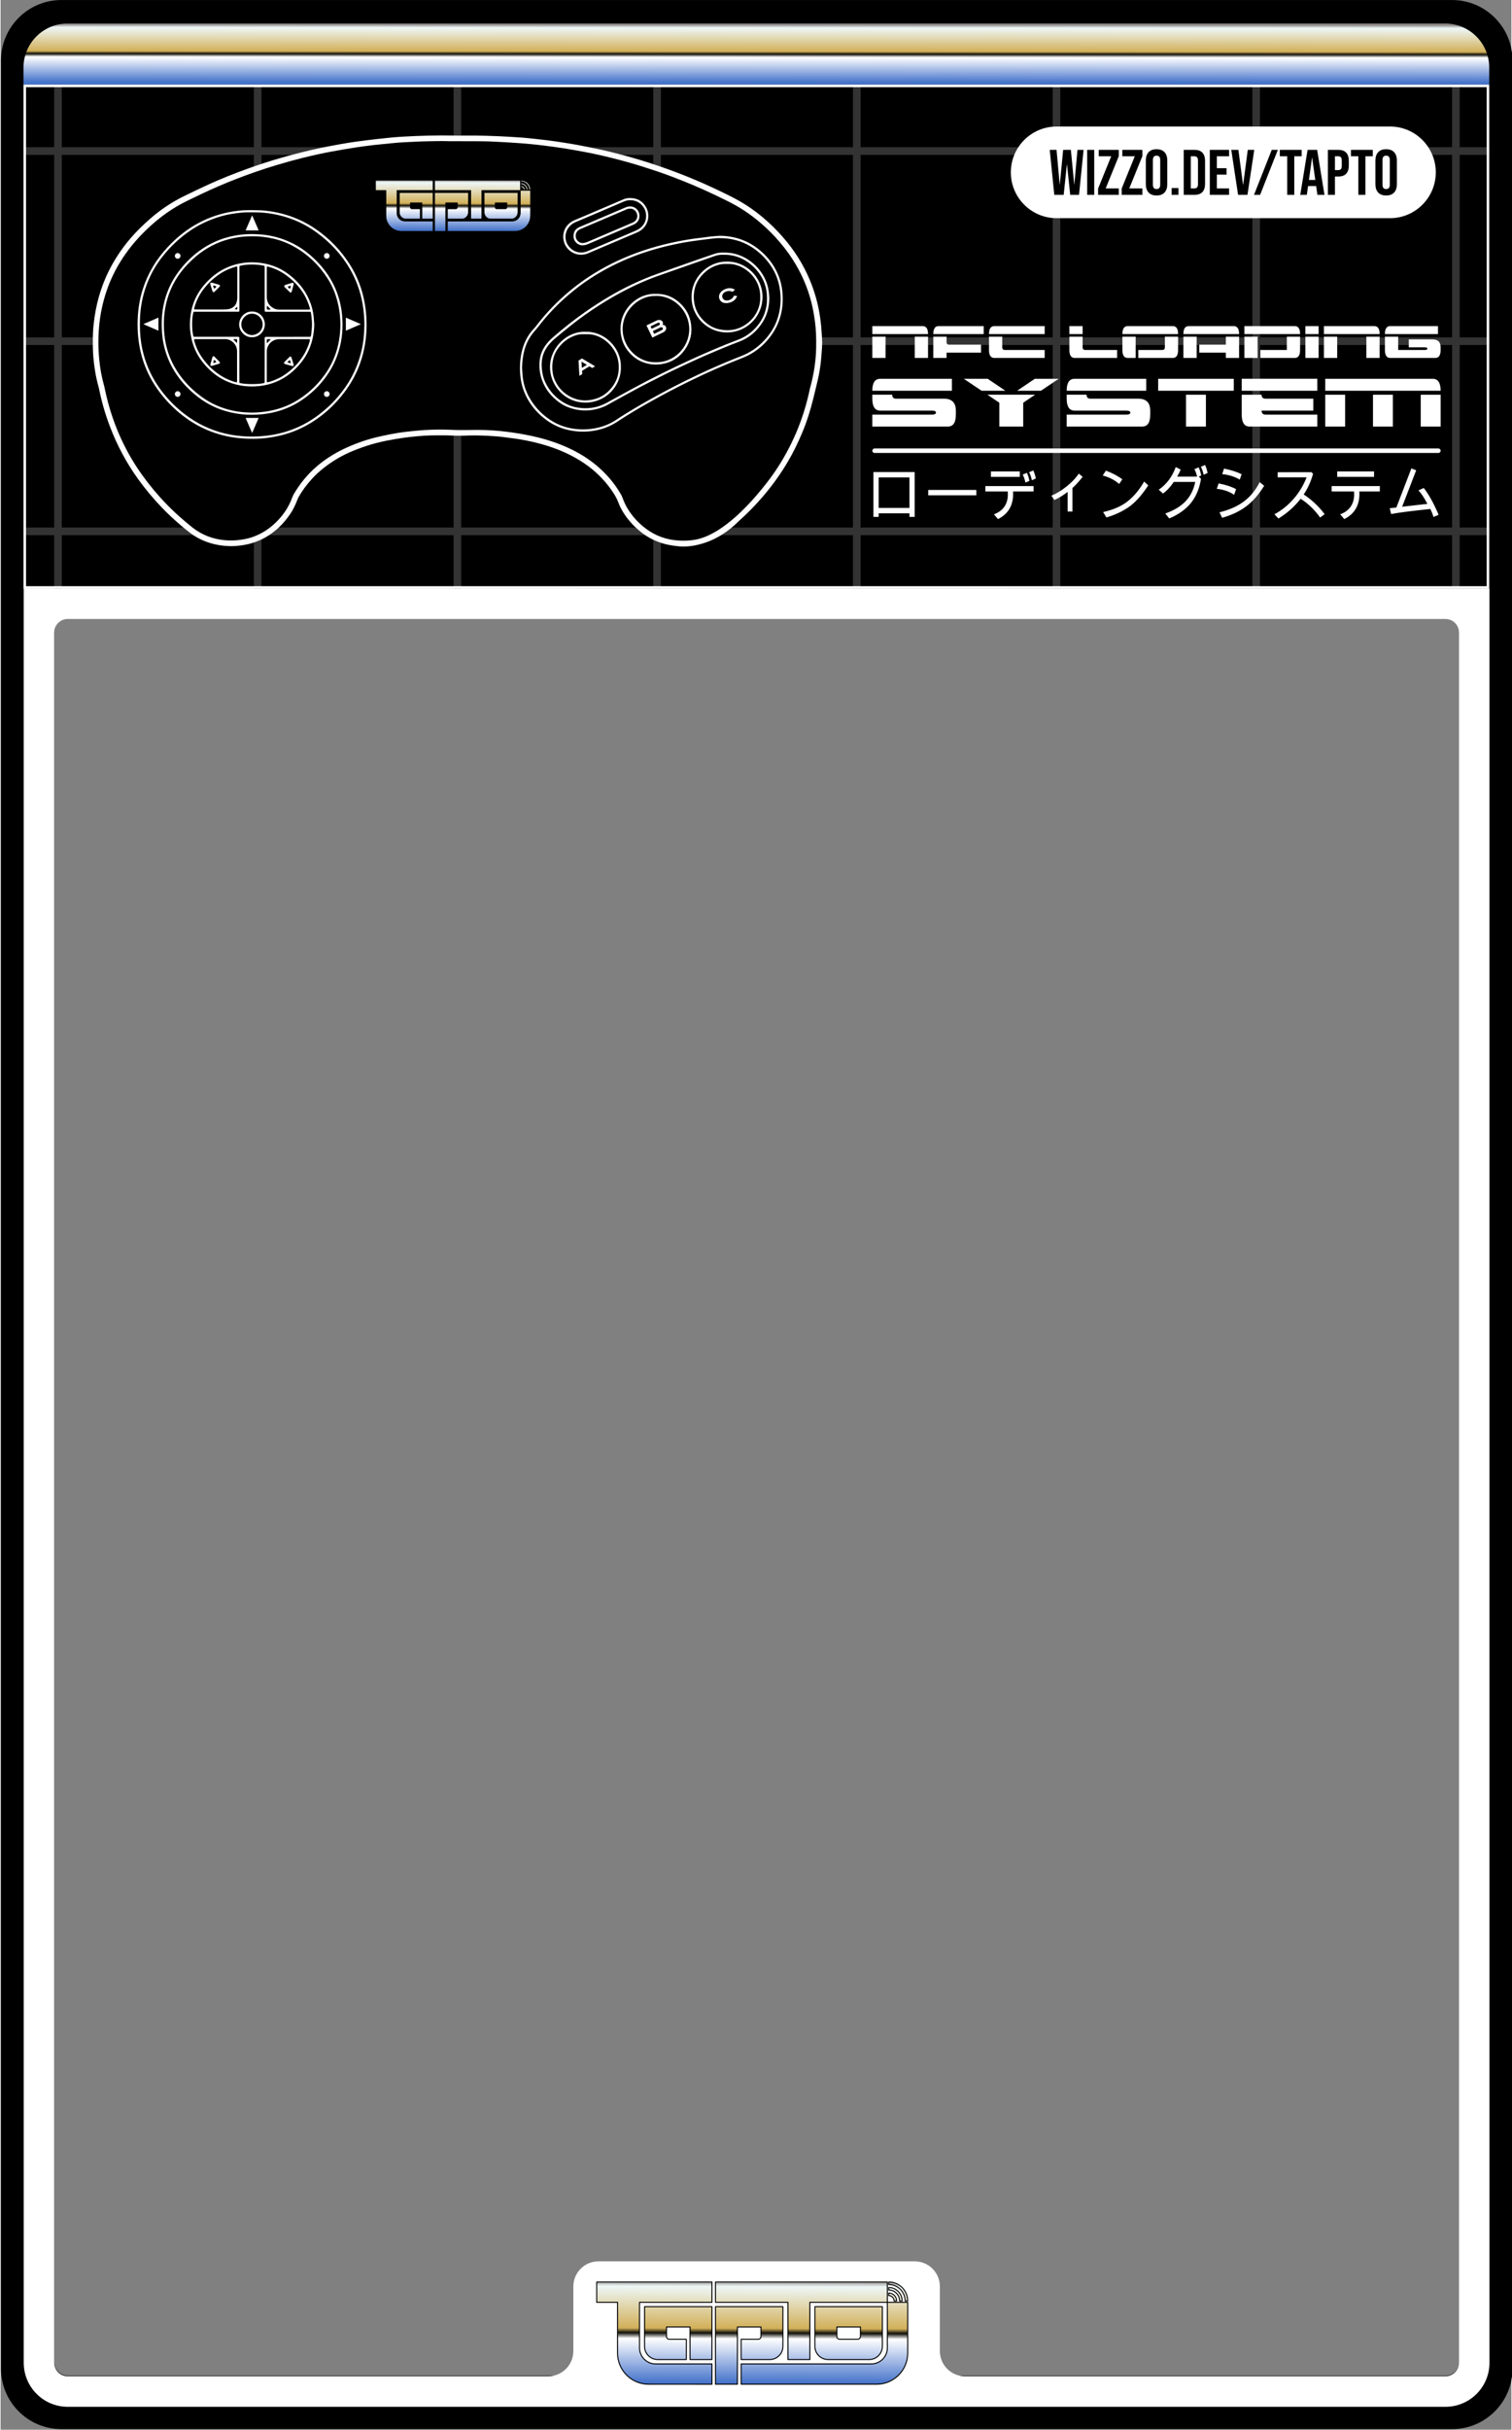 <?xml version="1.0" encoding="UTF-8" standalone="no"?>
<svg
   version="1.1"
   id="svg1"
   width="619"
   height="994"
   viewBox="0 0 197.904 318.048"
   xmlns:xlink="http://www.w3.org/1999/xlink"
   xmlns="http://www.w3.org/2000/svg"
   xmlns:svg="http://www.w3.org/2000/svg">
  <rect x="0" y="0" width="197.904" height="318.048" fill="#808080" stroke="none"/>
  <defs
     id="defs1">
    <linearGradient
       id="linearGradient2"
       x1="99.806"
       y1="311.868"
       x2="99.853"
       y2="298.581"
       gradientUnits="userSpaceOnUse">
      <stop
         style="stop-opacity:1;stop-color:#4875cb"
         offset="0"
         id="stop6" />
      <stop
         style="stop-opacity:1;stop-color:#ffffff"
         offset="0.431"
         id="stop7" />
      <stop
         style="stop-opacity:1;stop-color:#100f09"
         offset="0.487"
         id="stop8" />
      <stop
         style="stop-opacity:1;stop-color:#d2b059"
         offset="0.533"
         id="stop9" />
      <stop
         style="stop-opacity:1;stop-color:#eef7f7"
         offset="0.945"
         id="stop10" />
      <stop
         style="stop-opacity:1;stop-color:#8d8987"
         offset="1"
         id="stop11" />
    </linearGradient>
    <linearGradient
       xlink:href="#linearGradient11"
       id="linearGradient5"
       x1="59.654"
       y1="230.55"
       x2="59.658"
       y2="236.188"
       gradientUnits="userSpaceOnUse" >
      <stop
         style="stop-opacity:1;stop-color:#4875cb"
         offset="0"
         id="stop6" />
      <stop
         style="stop-opacity:1;stop-color:#ffffff"
         offset="0.431"
         id="stop7" />
      <stop
         style="stop-opacity:1;stop-color:#100f09"
         offset="0.487"
         id="stop8" />
      <stop
         style="stop-opacity:1;stop-color:#d2b059"
         offset="0.533"
         id="stop9" />
      <stop
         style="stop-opacity:1;stop-color:#eef7f7"
         offset="0.945"
         id="stop10" />
      <stop
         style="stop-opacity:1;stop-color:#8d8987"
         offset="1"
         id="stop11" />
    </linearGradient>
  </defs>
  <path
     id="path1"
     style="display:inline;fill:#000000;fill-opacity:1;fill-rule:evenodd;stroke:none"
     d="M -142.595 5.941 C -145.874 5.941 -148.536 3.279 -148.536 -6.2250002e-06 L -148.536 -226.652 C -148.536 -229.931 -145.874 -232.595 -142.595 -232.595 L -5.941 -232.595 C -2.662 -232.595 0.001 -229.931 0.001 -226.652 L 0.001 -6.2250002e-06 C 0.001 3.279 -2.662 5.941 -5.941 5.941 L -142.595 5.941 z M -141.965 -54.785 L -6.571 -54.785 C -5.842 -54.785 -5.249 -55.375 -5.249 -56.105 L -5.249 -226.024 C -5.249 -226.754 -5.842 -227.345 -6.571 -227.345 L -141.965 -227.345 C -142.695 -227.345 -143.286 -226.754 -143.286 -226.024 L -143.286 -56.105 C -143.286 -55.375 -142.695 -54.785 -141.965 -54.785 z "
     transform="matrix(1.333,0,0,-1.333,198.048,7.922)" />
  <path
     id="path5"
     d="m 0,0 h 47.305 c 0.729,0 1.321,0.591 1.321,1.321 v 169.918 c 0,0.73 -0.592,1.321 -1.321,1.321 H -88.089 c -0.73,0 -1.321,-0.591 -1.321,-1.321 V 1.321 C -89.41,0.591 -88.819,0 -88.089,0 h 47.304 c 1.323,0.045 2.383,1.133 2.383,2.466 v 6.347 c 0,1.364 1.105,2.47 2.469,2.47 H -4.85 c 1.363,0 2.468,-1.105 2.468,-2.468 V 2.466 C -2.382,1.133 -1.322,0.045 0,0 M 51.626,1.321 C 51.626,-1.064 49.689,-3 47.305,-3 H -88.089 c -2.385,0 -4.321,1.936 -4.321,4.321 V 175.56 l 144.036,-0.027 z"
     style="display:inline;fill:#ffffff;fill-opacity:1;fill-rule:evenodd;stroke:none"
     transform="matrix(1.333,0,0,-1.333,126.214,311.048)" />
  <path
     id="gradient_bnd"
     d="m 6.58,236.286 c -2.39,0 -4.33,-1.94 -4.33,-4.33 v 0 -1.674 h 144.036 v 1.674 c 0,2.39 -1.94,4.33 -4.33,4.33 v 0 z"
     transform="matrix(1.333,0,0,-1.333,0,318.048)"
     style="display:inline;fill:url(#linearGradient5);stroke:none;fill-opacity:1" />
  <path
     id="grid"
     style="display:inline;fill:#333333;fill-opacity:1;fill-rule:nonzero;stroke:none"
     transform="matrix(1.333,0,0,-1.333,0,318.048)"
     d="M 146.286,186.041 H 2.25 v 0.75 h 144.036 z m 0,18.674 H 2.25 v 0.75 h 144.036 z m 0,18.673 H 2.25 v 0.75 h 144.036 z m -2.903,-42.606 h -0.75 v 49.501 h 0.75 z m -19.624,0 h -0.75 v 49.501 h 0.75 z m -19.624,0 h -0.75 v 49.501 h 0.75 z m -19.625,0 h -0.75 v 49.501 h 0.75 z m -19.624,0 h -0.75 v 49.501 h 0.75 z m -19.624,0 h -0.75 v 49.501 h 0.75 z m -19.625,0 h -0.75 v 49.501 h 0.75 z m -19.624,0 h -0.75 v 49.501 h 0.75 z" />
  <path
     id="path34"
     d="M 146.286,230.282 H 2.25 v -49.501 h 144.036 z m -0.25,-49.25 H 2.5 v 49.001 h 143.536 z"
     style="display:inline;fill:#ffffff;fill-opacity:1;fill-rule:nonzero;stroke:none"
     transform="matrix(1.333,0,0,-1.333,0,318.048)" />
  <path
     d="m 0,0 v 0.002 c -0.059,0 -0.119,-0.001 -0.178,0.001 -0.853,0.023 -1.706,0.003 -2.559,-0.021 -0.152,-0.004 -0.304,-0.009 -0.455,-0.016 -0.423,-0.02 -0.846,-0.039 -1.268,-0.061 -0.277,-0.015 -0.555,-0.029 -0.831,-0.052 -0.349,-0.029 -0.698,-0.067 -1.046,-0.101 -0.441,-0.044 -0.882,-0.081 -1.322,-0.134 -0.59,-0.072 -1.18,-0.146 -1.768,-0.237 -0.763,-0.12 -1.525,-0.253 -2.286,-0.39 -0.968,-0.174 -1.929,-0.391 -2.885,-0.626 -0.866,-0.213 -1.724,-0.455 -2.578,-0.71 -1.343,-0.4 -2.666,-0.859 -3.972,-1.365 -1.171,-0.453 -2.325,-0.948 -3.458,-1.487 -0.454,-0.216 -0.904,-0.439 -1.357,-0.655 -1,-0.479 -1.93,-1.069 -2.799,-1.756 -0.592,-0.468 -1.149,-0.974 -1.679,-1.512 -0.828,-0.842 -1.56,-1.759 -2.183,-2.763 -0.567,-0.913 -1.029,-1.875 -1.378,-2.893 -0.404,-1.181 -0.658,-2.395 -0.762,-3.637 -0.09,-1.076 -0.087,-2.152 0.021,-3.228 0.082,-0.823 0.22,-1.636 0.441,-2.435 0.049,-0.178 0.09,-0.358 0.128,-0.539 0.315,-1.491 0.763,-2.941 1.368,-4.34 0.612,-1.419 1.36,-2.761 2.259,-4.019 0.742,-1.041 1.557,-2.021 2.446,-2.939 0.492,-0.509 1.005,-0.995 1.542,-1.456 0.356,-0.306 0.71,-0.615 1.082,-0.901 0.956,-0.738 2.044,-1.145 3.247,-1.249 0.503,-0.044 1.003,-0.032 1.504,0.034 0.414,0.056 0.821,0.135 1.217,0.269 0.792,0.269 1.5,0.683 2.129,1.235 0.877,0.769 1.538,1.686 1.933,2.788 0.033,0.093 0.077,0.183 0.125,0.269 0.07,0.127 0.147,0.251 0.225,0.374 0.627,0.984 1.391,1.844 2.306,2.571 0.802,0.637 1.675,1.156 2.607,1.575 1.039,0.468 2.112,0.837 3.227,1.079 0.316,0.069 0.632,0.14 0.949,0.202 0.545,0.105 1.093,0.195 1.645,0.257 0.44,0.049 0.88,0.096 1.321,0.134 0.323,0.027 0.647,0.042 0.971,0.057 0.64,0.029 1.282,0.028 1.923,0.003 0.33,-0.013 0.66,-0.032 0.991,-0.032 0.608,-10e-4 1.216,0.019 1.824,0.017 0.907,-0.003 1.811,-0.061 2.71,-0.171 0.847,-0.104 1.688,-0.242 2.522,-0.422 0.86,-0.185 1.705,-0.424 2.528,-0.734 1.157,-0.435 2.249,-0.99 3.245,-1.726 0.684,-0.505 1.299,-1.084 1.848,-1.732 0.385,-0.456 0.721,-0.946 1.021,-1.461 0.06,-0.102 0.11,-0.211 0.151,-0.322 0.124,-0.335 0.264,-0.662 0.444,-0.972 0.499,-0.859 1.156,-1.574 1.955,-2.161 0.958,-0.704 2.037,-1.083 3.219,-1.16 0.541,-0.036 1.082,-0.019 1.621,0.068 0.979,0.156 1.866,0.524 2.666,1.105 0.402,0.292 0.768,0.627 1.141,0.954 1.061,0.929 2.057,1.922 2.948,3.018 0.459,0.565 0.901,1.142 1.31,1.744 0.692,1.019 1.29,2.092 1.807,3.209 0.621,1.342 1.098,2.733 1.445,4.169 0.087,0.36 0.157,0.724 0.253,1.081 0.322,1.206 0.508,2.431 0.538,3.678 0.021,0.88 0.004,1.758 -0.112,2.633 -0.084,0.636 -0.195,1.265 -0.349,1.889 -0.387,1.56 -1.026,3.01 -1.9,4.358 -0.505,0.778 -1.078,1.503 -1.709,2.183 -0.509,0.548 -1.05,1.062 -1.624,1.542 -0.452,0.378 -0.923,0.729 -1.414,1.054 -0.59,0.392 -1.21,0.73 -1.845,1.044 -1.381,0.682 -2.78,1.325 -4.211,1.894 -0.817,0.324 -1.637,0.639 -2.47,0.92 -0.525,0.178 -1.053,0.35 -1.582,0.517 -0.989,0.313 -1.989,0.586 -2.995,0.839 -0.942,0.237 -1.89,0.448 -2.846,0.622 -0.643,0.118 -1.287,0.234 -1.933,0.335 -0.627,0.098 -1.256,0.18 -1.885,0.261 -0.439,0.056 -0.88,0.1 -1.32,0.144 -0.342,0.035 -0.685,0.066 -1.027,0.09 C 6.269,-0.157 5.722,-0.125 5.174,-0.09 5.062,-0.083 4.95,-0.079 4.838,-0.074 4.455,-0.055 4.072,-0.033 3.689,-0.019 3.378,-0.008 3.067,-0.005 2.757,-0.003 2.234,0 1.712,-0.001 1.19,0 0.793,0 0.397,0 0,0"
     style="display:inline;fill:#000000;fill-opacity:1;fill-rule:nonzero;stroke:none"
     transform="matrix(1.333,0,0,-1.333,59.012,18.25)"
     id="padbg" />
  <path
     id="padoutline"
     style="display:inline;fill:#ffffff;fill-opacity:1;fill-rule:nonzero;stroke:none"
     transform="matrix(1.333,0,0,-1.333,62.451,56.275)"
     d="m 0,0 h 0.089 c 0.904,-0.003 1.823,-0.061 2.73,-0.172 0.879,-0.108 1.733,-0.251 2.536,-0.425 0.918,-0.197 1.753,-0.44 2.553,-0.74 1.261,-0.475 2.336,-1.047 3.285,-1.749 0.686,-0.507 1.318,-1.099 1.876,-1.759 0.374,-0.442 0.714,-0.927 1.039,-1.484 0.061,-0.106 0.116,-0.223 0.163,-0.348 0.141,-0.382 0.278,-0.682 0.432,-0.947 0.475,-0.817 1.117,-1.527 1.908,-2.109 0.915,-0.673 1.969,-1.052 3.131,-1.128 0.559,-0.038 1.076,-0.016 1.584,0.066 2.516,0.401 5.13,3.146 6.651,5.017 0.52,0.641 0.933,1.192 1.301,1.732 0.665,0.98 1.269,2.052 1.793,3.186 0.604,1.304 1.086,2.696 1.435,4.138 0.035,0.147 0.068,0.295 0.101,0.443 0.047,0.215 0.095,0.429 0.153,0.641 0.325,1.217 0.504,2.441 0.532,3.639 0.023,1.029 -0.012,1.856 -0.111,2.606 -0.091,0.688 -0.203,1.3 -0.345,1.871 -0.376,1.515 -1.008,2.964 -1.879,4.307 -0.483,0.746 -1.052,1.472 -1.69,2.16 -0.502,0.541 -1.043,1.055 -1.609,1.529 -0.44,0.367 -0.91,0.718 -1.399,1.042 -0.525,0.348 -1.105,0.676 -1.827,1.033 -1.525,0.754 -2.899,1.371 -4.198,1.888 -0.674,0.268 -1.562,0.614 -2.461,0.918 -0.525,0.178 -1.051,0.349 -1.58,0.515 -0.885,0.281 -1.862,0.554 -2.985,0.837 -0.994,0.25 -1.921,0.453 -2.835,0.62 -0.642,0.117 -1.284,0.233 -1.929,0.334 -0.625,0.097 -1.253,0.18 -1.881,0.26 -0.418,0.054 -0.84,0.096 -1.26,0.139 l -0.055,0.005 c -0.34,0.034 -0.682,0.065 -1.022,0.089 -0.437,0.032 -0.873,0.059 -1.31,0.086 l -1.02,0.054 c -0.264,0.014 -0.528,0.028 -0.792,0.038 -0.309,0.011 -0.619,0.013 -0.927,0.015 -0.365,0.003 -0.731,0.003 -1.096,0.003 l -1.843,0.004 c -0.841,0.024 -1.685,0.003 -2.55,-0.021 -0.15,-0.004 -0.301,-0.009 -0.452,-0.016 -0.422,-0.02 -0.844,-0.039 -1.266,-0.061 L -7.105,28.252 C -7.356,28.239 -7.606,28.226 -7.856,28.205 -8.11,28.184 -8.363,28.158 -8.617,28.132 l -0.656,-0.065 c -0.315,-0.029 -0.63,-0.059 -0.945,-0.097 -0.567,-0.069 -1.171,-0.144 -1.762,-0.237 -0.762,-0.119 -1.522,-0.252 -2.282,-0.388 -0.861,-0.156 -1.774,-0.354 -2.875,-0.625 -0.772,-0.19 -1.589,-0.415 -2.571,-0.707 -1.279,-0.382 -2.611,-0.839 -3.959,-1.361 -1.184,-0.459 -2.344,-0.958 -3.446,-1.483 -0.254,-0.12 -0.507,-0.243 -0.76,-0.366 l -0.596,-0.288 c -0.961,-0.46 -1.892,-1.044 -2.767,-1.736 -0.569,-0.45 -1.128,-0.954 -1.663,-1.498 -0.835,-0.848 -1.562,-1.768 -2.161,-2.734 -0.566,-0.912 -1.024,-1.874 -1.361,-2.859 -0.398,-1.161 -0.652,-2.371 -0.755,-3.597 -0.09,-1.079 -0.083,-2.155 0.021,-3.196 0.088,-0.874 0.23,-1.662 0.436,-2.407 0.05,-0.182 0.093,-0.365 0.131,-0.55 0.318,-1.509 0.775,-2.959 1.357,-4.308 0.615,-1.424 1.37,-2.766 2.241,-3.988 0.738,-1.033 1.555,-2.015 2.43,-2.919 0.496,-0.513 1.012,-0.999 1.532,-1.446 l 0.126,-0.108 c 0.307,-0.264 0.625,-0.537 0.948,-0.787 0.913,-0.704 1.976,-1.112 3.16,-1.215 0.487,-0.043 0.98,-0.032 1.466,0.034 0.465,0.062 0.842,0.145 1.185,0.261 0.76,0.258 1.457,0.663 2.073,1.203 0.881,0.772 1.516,1.686 1.886,2.717 0.036,0.102 0.083,0.201 0.136,0.295 0.072,0.13 0.15,0.257 0.23,0.382 0.643,1.009 1.431,1.888 2.343,2.613 0.787,0.624 1.676,1.161 2.643,1.597 1.087,0.489 2.184,0.856 3.26,1.089 l 0.202,0.044 c 0.25,0.056 0.5,0.111 0.752,0.159 0.617,0.119 1.159,0.204 1.658,0.259 0.441,0.05 0.883,0.096 1.325,0.134 0.325,0.028 0.651,0.043 0.977,0.058 0.624,0.027 1.275,0.03 1.937,0.003 l 0.244,-0.01 C -1.941,-0.02 -1.405,-0.018 -0.871,-0.009 -0.581,-0.004 -0.291,0 0,0 m 20.225,-11.457 c -0.09,0 -0.18,0.004 -0.271,0.012 -0.462,0.043 -1.006,0.105 -1.532,0.243 -0.859,0.226 -1.644,0.617 -2.335,1.163 -0.605,0.479 -1.128,1.032 -1.554,1.643 -0.303,0.435 -0.528,0.858 -0.688,1.296 -0.14,0.383 -0.352,0.725 -0.542,1.01 -0.467,0.701 -1.033,1.354 -1.683,1.941 -0.457,0.412 -0.978,0.799 -1.549,1.15 -1.085,0.668 -2.282,1.183 -3.66,1.575 -0.739,0.21 -1.511,0.38 -2.36,0.52 -0.245,0.04 -0.49,0.071 -0.736,0.101 -0.186,0.023 -0.372,0.046 -0.558,0.074 -0.511,0.075 -1.022,0.109 -1.545,0.14 -0.747,0.045 -1.436,0.056 -2.106,0.04 l -0.255,-0.01 c -0.127,-0.005 -0.254,-0.011 -0.381,-0.013 -0.196,-0.001 -0.388,0 -0.582,0.006 -0.12,0.003 -0.241,0.007 -0.361,0.013 -0.183,0.007 -0.365,0.014 -0.548,0.016 l -0.077,0.001 c -0.512,0.003 -1.027,0.007 -1.543,-0.006 -0.375,-0.011 -0.787,-0.038 -1.295,-0.083 -0.558,-0.051 -0.986,-0.1 -1.389,-0.159 -0.539,-0.078 -1.075,-0.171 -1.593,-0.273 -0.706,-0.141 -1.345,-0.306 -1.955,-0.506 -1.256,-0.413 -2.231,-0.848 -3.069,-1.368 -0.928,-0.575 -1.68,-1.184 -2.3,-1.862 -0.535,-0.585 -0.966,-1.169 -1.316,-1.785 -0.051,-0.09 -0.091,-0.187 -0.129,-0.284 -0.152,-0.389 -0.367,-0.895 -0.681,-1.36 -0.678,-1.005 -1.462,-1.756 -2.395,-2.297 -0.715,-0.413 -1.499,-0.684 -2.331,-0.806 -0.472,-0.069 -0.889,-0.099 -1.274,-0.084 -1.49,0.045 -2.802,0.492 -3.899,1.326 -0.252,0.191 -0.513,0.403 -0.823,0.667 -0.729,0.623 -1.348,1.202 -1.895,1.771 -0.849,0.884 -1.632,1.821 -2.329,2.784 -1.16,1.603 -2.111,3.381 -2.827,5.285 -0.438,1.162 -0.783,2.361 -1.025,3.564 -0.025,0.127 -0.06,0.253 -0.095,0.378 l -0.055,0.209 c -0.157,0.618 -0.274,1.262 -0.358,1.969 -0.082,0.691 -0.12,1.375 -0.114,2.034 -0.006,0.621 0.019,1.198 0.078,1.764 0.102,0.975 0.272,1.868 0.518,2.732 0.311,1.091 0.731,2.119 1.246,3.056 0.544,0.987 1.186,1.909 1.911,2.741 0.549,0.63 1.167,1.242 1.888,1.871 0.754,0.658 1.569,1.242 2.424,1.736 0.317,0.183 0.626,0.347 0.921,0.49 0.786,0.381 1.572,0.761 2.365,1.124 1.13,0.518 2.39,1.028 3.853,1.557 1.094,0.396 2.169,0.745 3.196,1.037 l 0.17,0.049 c 0.421,0.119 0.842,0.239 1.265,0.349 1.203,0.313 2.28,0.56 3.294,0.754 0.741,0.143 1.72,0.325 2.724,0.466 0.634,0.089 1.268,0.164 1.904,0.24 l 0.125,0.015 c 0.441,0.052 0.883,0.098 1.325,0.14 0.384,0.035 0.768,0.069 1.152,0.091 1.814,0.106 3.477,0.147 5.087,0.116 0.381,-0.008 0.759,-0.005 1.139,-0.002 0.347,0.002 0.695,0.005 1.042,0.001 0.741,-0.01 1.47,-0.031 2.166,-0.061 0.711,-0.031 1.471,-0.075 2.32,-0.134 0.379,-0.027 0.758,-0.067 1.135,-0.108 L 5.752,28.571 C 6.121,28.532 6.49,28.489 6.858,28.443 7.187,28.402 7.517,28.359 7.845,28.309 L 8.179,28.257 C 8.703,28.176 9.226,28.095 9.748,28 c 0.709,-0.129 1.42,-0.275 2.084,-0.415 0.845,-0.177 1.738,-0.397 2.895,-0.713 0.964,-0.264 1.952,-0.568 3.02,-0.93 1.196,-0.404 2.416,-0.867 3.623,-1.374 0.991,-0.416 2.042,-0.9 3.214,-1.478 0.51,-0.252 1.176,-0.593 1.82,-1.006 0.697,-0.446 1.382,-0.968 2.038,-1.552 0.72,-0.641 1.394,-1.346 2.002,-2.097 1.055,-1.301 1.879,-2.74 2.45,-4.278 0.384,-1.039 0.653,-2.109 0.799,-3.181 0.076,-0.546 0.12,-1.002 0.141,-1.435 0.005,-0.093 0.013,-0.187 0.02,-0.28 C 33.86,9.191 33.866,9.12 33.871,9.049 33.893,8.744 33.892,8.425 33.868,8.077 L 33.86,7.966 C 33.82,7.396 33.779,6.808 33.698,6.229 33.619,5.663 33.5,5.071 33.325,4.367 33.274,4.162 33.226,3.957 33.177,3.751 33.128,3.546 33.078,3.34 33.027,3.134 32.715,1.863 32.351,0.741 31.913,-0.299 31.49,-1.304 31.048,-2.199 30.561,-3.035 29.851,-4.253 29.009,-5.433 28.06,-6.541 27.337,-7.383 26.549,-8.189 25.715,-8.935 l -0.052,-0.047 c -1.236,-1.229 -2.666,-2.065 -4.389,-2.38 l -0.169,-0.024 c -0.15,-0.022 -0.3,-0.043 -0.452,-0.053 -0.144,-0.009 -0.286,-0.018 -0.428,-0.018 M -14.518,3.522 c 0,-0.153 -0.124,-0.278 -0.278,-0.278 -0.153,0 -0.277,0.125 -0.277,0.278 0,0.153 0.124,0.278 0.277,0.278 0.154,0 0.278,-0.125 0.278,-0.278 m -14.652,0 c 0,-0.153 -0.124,-0.278 -0.278,-0.278 -0.153,0 -0.277,0.125 -0.277,0.278 0,0.153 0.124,0.278 0.277,0.278 0.154,0 0.278,-0.125 0.278,-0.278 M -14.518,17.087 c 0,-0.153 -0.124,-0.278 -0.278,-0.278 -0.153,0 -0.277,0.125 -0.277,0.278 0,0.153 0.124,0.278 0.277,0.278 0.154,0 0.278,-0.125 0.278,-0.278 m -14.652,0 c 0,-0.153 -0.124,-0.278 -0.278,-0.278 -0.153,0 -0.277,0.125 -0.277,0.278 0,0.153 0.124,0.278 0.277,0.278 0.154,0 0.278,-0.125 0.278,-0.278 m -3.651,-6.702 1.482,-0.642 V 11.027 Z m 21.381,0 -1.482,0.642 V 9.743 Z m -10.691,-10.691 0.642,1.482 h -1.284 z m 0,21.381 -0.642,-1.482 h 1.284 z M 23.785,12.87 c -0.067,0.182 -0.051,0.359 0.049,0.531 0.114,0.198 0.299,0.344 0.552,0.438 0.331,0.123 0.641,0.098 0.929,-0.073 l -0.238,-0.2 c -0.208,0.096 -0.416,0.103 -0.626,0.025 -0.153,-0.056 -0.264,-0.142 -0.331,-0.256 -0.067,-0.112 -0.078,-0.231 -0.033,-0.353 0.046,-0.125 0.133,-0.207 0.26,-0.249 0.129,-0.04 0.274,-0.031 0.438,0.029 0.205,0.076 0.35,0.218 0.436,0.426 l 0.307,-0.044 c -0.06,-0.154 -0.141,-0.279 -0.243,-0.378 -0.103,-0.098 -0.234,-0.177 -0.397,-0.237 -0.217,-0.08 -0.432,-0.098 -0.644,-0.056 -0.104,0.019 -0.196,0.065 -0.278,0.136 -0.082,0.069 -0.142,0.157 -0.181,0.261 m -6.409,-3.436 0.727,0.352 c 0.058,0.028 0.097,0.062 0.117,0.099 0.019,0.037 0.019,0.075 0,0.115 -0.021,0.043 -0.053,0.07 -0.097,0.081 -0.043,0.012 -0.092,0.004 -0.146,-0.022 l -0.732,-0.354 z m -0.242,0.5 0.726,0.352 c 0.034,0.016 0.056,0.04 0.068,0.075 0.012,0.034 0.01,0.068 -0.007,0.102 -0.016,0.033 -0.042,0.056 -0.076,0.065 -0.034,0.01 -0.071,0.007 -0.11,-0.012 l -0.714,-0.347 z m 0.063,-0.87 -0.577,1.194 1.004,0.486 c 0.067,0.032 0.137,0.05 0.209,0.054 0.072,0.005 0.139,-0.006 0.2,-0.031 0.082,-0.033 0.141,-0.088 0.178,-0.163 0.046,-0.096 0.043,-0.191 -0.009,-0.288 0.159,-0.006 0.267,-0.069 0.323,-0.186 0.049,-0.1 0.048,-0.202 -0.003,-0.305 -0.05,-0.104 -0.145,-0.19 -0.283,-0.256 z M 10.268,6.09 l 0.498,0.302 -0.531,0.313 z m -0.24,-0.778 -0.087,1.498 0.34,0.206 1.289,-0.767 -0.279,-0.169 -0.277,0.165 -0.725,-0.441 0.018,-0.323 z m -35.675,1.362 c -0.071,0.074 -0.116,0.164 -0.217,0.202 -0.06,-0.09 -0.075,-0.184 -0.094,-0.3 0.119,0.008 0.216,0.025 0.311,0.098 m -0.475,-0.386 c -0.091,-0.003 -0.13,0.04 -0.113,0.123 0.014,0.071 0.036,0.141 0.055,0.211 0.039,0.139 0.078,0.279 0.117,0.418 0.011,0.038 0.02,0.077 0.034,0.113 0.041,0.101 0.106,0.122 0.181,0.05 0.17,-0.165 0.337,-0.333 0.501,-0.505 0.077,-0.082 0.059,-0.171 -0.042,-0.203 -0.225,-0.072 -0.454,-0.135 -0.682,-0.201 -0.018,-0.006 -0.039,-0.004 -0.051,-0.006 M -18.443,13.855 c 0.087,0.081 0.105,0.134 0.098,0.307 -0.098,-0.031 -0.199,-0.032 -0.286,-0.109 0.052,-0.084 0.115,-0.146 0.188,-0.198 m 0.117,-0.389 c -0.059,0.041 -0.106,0.065 -0.142,0.1 -0.144,0.136 -0.284,0.276 -0.425,0.414 -0.014,0.014 -0.028,0.028 -0.041,0.043 -0.075,0.093 -0.062,0.153 0.042,0.201 0.03,0.014 0.061,0.026 0.092,0.035 0.177,0.054 0.353,0.108 0.529,0.161 0.032,0.009 0.064,0.017 0.097,0.022 0.103,0.016 0.154,-0.035 0.128,-0.136 -0.063,-0.242 -0.13,-0.483 -0.199,-0.723 -0.01,-0.035 -0.043,-0.064 -0.081,-0.117 m -7.63,0.722 c 0.003,-0.124 0.039,-0.219 0.093,-0.325 0.098,0.061 0.172,0.124 0.213,0.225 -0.085,0.074 -0.187,0.065 -0.306,0.1 m -0.166,0.276 c 0.009,-0.002 0.035,-0.003 0.06,-0.01 0.215,-0.061 0.431,-0.118 0.644,-0.185 0.145,-0.046 0.166,-0.12 0.063,-0.23 -0.152,-0.163 -0.315,-0.317 -0.474,-0.474 -0.018,-0.018 -0.043,-0.037 -0.066,-0.04 -0.029,-0.002 -0.07,0.003 -0.087,0.021 -0.03,0.033 -0.051,0.077 -0.065,0.12 -0.067,0.213 -0.131,0.427 -0.196,0.64 -0.003,0.013 -0.005,0.026 -0.007,0.039 -0.012,0.082 0.026,0.123 0.128,0.119 m 7.782,-7.925 c -0.006,0.059 -0.004,0.085 -0.011,0.108 -0.021,0.068 -0.045,0.134 -0.071,0.212 -0.108,-0.056 -0.174,-0.129 -0.241,-0.228 0.11,-0.031 0.202,-0.058 0.323,-0.092 m 0.167,-0.268 c -0.067,0.017 -0.144,0.036 -0.22,0.057 -0.139,0.037 -0.279,0.076 -0.418,0.115 -0.038,0.01 -0.077,0.019 -0.113,0.035 -0.082,0.036 -0.1,0.105 -0.047,0.175 0.011,0.016 0.025,0.03 0.039,0.044 0.149,0.149 0.298,0.297 0.448,0.445 0.014,0.014 0.029,0.027 0.044,0.039 0.066,0.049 0.122,0.036 0.158,-0.041 0.017,-0.036 0.031,-0.073 0.042,-0.111 0.06,-0.194 0.119,-0.39 0.178,-0.585 0.006,-0.018 0.013,-0.037 0.016,-0.056 0.011,-0.073 -0.043,-0.127 -0.127,-0.117 M -23.192,10.371 c -0.02,-0.593 0.543,-1.061 1.042,-1.059 0.496,0.002 1.051,0.399 1.052,1.042 10e-4,0.572 -0.458,1.043 -1.017,1.057 -0.621,0.016 -1.092,-0.535 -1.077,-1.04 m 1.031,-1.265 c -0.614,-0.036 -1.244,0.543 -1.247,1.249 -0.002,0.6 0.484,1.281 1.272,1.271 0.791,-0.009 1.254,-0.646 1.252,-1.266 -0.002,-0.744 -0.631,-1.294 -1.277,-1.254 M 24.529,16.298 c -0.433,0 -0.62,-0.024 -0.92,-0.114 -0.634,-0.188 -1.151,-0.552 -1.58,-1.048 -0.311,-0.361 -0.539,-0.768 -0.656,-1.231 -0.131,-0.52 -0.136,-1.048 -0.028,-1.572 0.132,-0.641 0.454,-1.179 0.924,-1.63 0.419,-0.4 0.899,-0.695 1.471,-0.819 0.993,-0.216 1.919,-0.07 2.747,0.545 0.591,0.439 0.996,1.014 1.203,1.724 0.107,0.366 0.125,0.741 0.104,1.119 -0.02,0.381 -0.103,0.746 -0.261,1.092 -0.269,0.593 -0.685,1.063 -1.224,1.425 -0.321,0.216 -0.672,0.363 -1.051,0.449 -0.241,0.055 -0.484,0.06 -0.729,0.06 m -3.473,-3.295 c -0.068,1.895 1.568,3.518 3.373,3.522 1.917,0.085 3.561,-1.48 3.595,-3.403 0.036,-1.95 -1.518,-3.491 -3.369,-3.55 -2.07,-0.065 -3.625,1.632 -3.599,3.431 m -10.436,-3.607 c -0.112,0 -0.225,0.002 -0.337,0 -0.219,-0.005 -0.433,-0.047 -0.641,-0.116 -0.708,-0.233 -1.266,-0.67 -1.703,-1.267 -0.379,-0.518 -0.554,-1.105 -0.573,-1.741 -0.014,-0.447 0.045,-0.885 0.215,-1.3 0.278,-0.682 0.735,-1.222 1.362,-1.604 0.757,-0.462 1.58,-0.576 2.441,-0.38 0.883,0.201 1.55,0.715 2.036,1.467 0.352,0.543 0.493,1.149 0.475,1.792 -0.015,0.529 -0.138,1.032 -0.406,1.494 -0.341,0.586 -0.813,1.035 -1.413,1.35 -0.236,0.124 -0.485,0.205 -0.746,0.259 -0.235,0.049 -0.472,0.046 -0.71,0.046 m 3.484,-3.223 c 0.049,-1.821 -1.453,-3.481 -3.458,-3.492 -2.066,-0.011 -3.525,1.711 -3.506,3.517 0.02,1.942 1.726,3.532 3.522,3.434 1.78,0.06 3.486,-1.533 3.442,-3.459 m 3.428,0.471 c 1.733,-0.053 3.292,1.408 3.291,3.253 -0.002,1.821 -1.576,3.342 -3.357,3.254 -1.556,0.031 -3.194,-1.379 -3.189,-3.258 0.006,-1.867 1.614,-3.309 3.255,-3.249 m -0.001,6.717 c 0.825,0.016 1.533,-0.221 2.149,-0.712 0.64,-0.51 1.087,-1.15 1.263,-1.959 0.19,-0.873 0.096,-1.715 -0.35,-2.493 -0.499,-0.87 -1.234,-1.451 -2.224,-1.684 -0.708,-0.167 -1.403,-0.119 -2.084,0.135 -0.598,0.222 -1.08,0.605 -1.477,1.098 -0.421,0.523 -0.65,1.122 -0.72,1.792 -0.197,1.867 1.051,3.159 2.178,3.602 0.417,0.164 0.851,0.239 1.265,0.221 M -23.618,12.089 c -0.082,-0.082 -0.151,-0.152 -0.225,-0.227 0.236,-0.077 0.269,-0.053 0.254,0.17 -10e-4,0.011 -0.011,0.022 -0.029,0.057 m 2.929,-3.194 c 0,-0.114 -0.001,-0.211 0,-0.308 10e-4,-0.017 0.011,-0.033 0.023,-0.069 0.123,0.127 0.236,0.244 0.376,0.388 -0.148,0.008 -0.26,0.014 -0.399,-0.011 m -3.304,0.009 c 0.133,-0.138 0.241,-0.249 0.363,-0.374 0.036,0.138 0.042,0.256 0,0.379 -0.114,0.015 -0.222,0.01 -0.363,-0.005 m 3.326,3.278 c -0.032,-0.156 -0.031,-0.219 0.004,-0.355 0.184,-0.028 0.242,-0.025 0.358,0.018 -0.116,0.115 -0.23,0.227 -0.345,0.34 -0.002,0.002 -0.011,-0.002 -0.017,-0.003 m -7.159,-3.275 c -0.006,-0.037 -0.012,-0.05 -0.01,-0.062 0.009,-0.045 0.018,-0.091 0.03,-0.135 0.155,-0.573 0.406,-1.103 0.745,-1.589 0.394,-0.568 0.863,-1.067 1.415,-1.487 0.569,-0.434 1.195,-0.754 1.884,-0.945 0.041,-0.011 0.086,-0.01 0.139,-0.015 0.005,0.059 0.011,0.104 0.011,0.149 0.001,0.932 0.001,1.864 0,2.796 0,0.079 0.003,0.159 -0.008,0.237 -0.012,0.091 -0.027,0.184 -0.058,0.27 -0.156,0.429 -0.616,0.808 -1.109,0.787 -0.046,-0.002 -0.093,0.001 -0.139,0.001 -0.899,0 -1.798,10e-4 -2.697,10e-4 -0.065,0 -0.13,-0.005 -0.203,-0.008 m 11.372,2.913 c 0.007,0.035 0.012,0.048 0.011,0.061 -10e-4,0.019 -0.004,0.039 -0.009,0.058 -0.159,0.549 -0.379,1.07 -0.694,1.549 -0.434,0.658 -0.975,1.215 -1.61,1.679 -0.544,0.398 -1.141,0.69 -1.793,0.863 -0.043,0.011 -0.086,0.035 -0.142,-0.015 v -0.165 c 0,-0.872 -0.001,-1.744 -0.001,-2.616 0,-0.093 -0.002,-0.186 0.004,-0.278 0.021,-0.348 0.165,-0.635 0.435,-0.857 0.233,-0.191 0.496,-0.29 0.802,-0.289 0.945,0.005 1.89,0.002 2.835,0.002 0.052,0 0.104,0.005 0.162,0.008 m -11.38,0.019 c 0.052,-0.006 0.091,-0.014 0.129,-0.014 0.766,-10e-4 1.532,-0.002 2.298,-0.002 0.185,0 0.37,0 0.555,0.002 0.179,0.002 0.357,0.015 0.529,0.068 0.315,0.096 0.546,0.285 0.654,0.607 0.055,0.164 0.078,0.334 0.079,0.506 0.002,0.977 10e-4,1.954 0,2.932 0,0.036 -0.011,0.072 -0.016,0.103 -0.027,0.004 -0.04,0.009 -0.053,0.007 -0.02,-0.001 -0.039,-0.005 -0.058,-0.01 -0.536,-0.155 -1.046,-0.368 -1.515,-0.671 -0.632,-0.409 -1.178,-0.913 -1.642,-1.506 -0.437,-0.558 -0.748,-1.18 -0.937,-1.863 -0.014,-0.048 -0.015,-0.1 -0.023,-0.159 m 11.386,-2.936 c -0.057,0.003 -0.114,0.008 -0.172,0.008 -0.879,0 -1.758,0 -2.637,-0.001 -0.086,0 -0.172,0 -0.258,-0.002 -0.688,-0.019 -1.186,-0.603 -1.176,-1.205 0.003,-0.166 -0.001,-0.331 -0.001,-0.496 0,-0.78 -0.001,-1.56 0,-2.34 0,-0.063 -0.015,-0.131 0.025,-0.189 0.323,0.011 1.169,0.374 1.571,0.63 0.866,0.554 1.573,1.265 2.096,2.153 0.271,0.462 0.546,1.177 0.552,1.442 m -6.939,-4.288 c 0.558,-0.159 2.001,-0.155 2.472,0.002 0.004,0.041 0.013,0.085 0.013,0.13 0.002,0.205 0.001,0.41 0.001,0.615 0,1.163 0,2.326 0.002,3.49 0,0.085 -0.015,0.172 0.024,0.253 0.075,0.044 0.156,0.03 0.234,0.03 1.335,0.002 2.671,0.002 4.006,0.004 0.085,0 0.172,-0.013 0.267,0.022 0.014,0.074 0.034,0.15 0.043,0.228 0.02,0.164 0.035,0.328 0.051,0.493 0.054,0.53 0.008,1.056 -0.073,1.579 -0.006,0.044 -0.027,0.085 -0.043,0.135 -0.094,0.001 -0.179,0.004 -0.264,0.004 -1.349,0 -2.697,-0.001 -4.046,-0.001 -0.058,0 -0.119,-0.016 -0.184,0.039 -0.024,0.11 -0.017,0.235 -0.017,0.359 -0.001,1.064 0,2.128 0,3.192 10e-4,0.265 10e-4,0.529 -0.001,0.794 0,0.043 -0.013,0.087 -0.018,0.126 -0.647,0.179 -1.911,0.174 -2.456,-0.014 -0.002,-0.066 -0.007,-0.137 -0.007,-0.209 v -2.974 c 0,-0.35 0.002,-0.701 0,-1.051 0,-0.078 0.008,-0.158 -0.024,-0.236 -0.081,-0.03 -0.16,-0.018 -0.238,-0.018 -1.355,-10e-4 -2.71,-10e-4 -4.066,-0.002 -0.058,0 -0.117,-0.005 -0.17,-0.008 -0.193,-0.469 -0.197,-1.93 -0.005,-2.443 0.034,-0.004 0.072,-0.011 0.111,-0.011 h 3.53 c 0.232,0 0.463,10e-4 0.694,0 0.052,0 0.108,0.006 0.16,-0.061 0.001,-0.351 0.002,-0.721 0.003,-1.09 0.001,-0.377 0.001,-0.754 0.001,-1.13 0,-0.37 -0.002,-0.741 -0.001,-1.111 0,-0.375 -0.004,-0.751 0.001,-1.136 m 7.36,5.721 c -0.02,-0.836 -0.17,-1.643 -0.502,-2.412 -0.248,-0.576 -0.587,-1.093 -1,-1.563 -0.721,-0.821 -1.584,-1.431 -2.625,-1.782 -0.544,-0.183 -1.102,-0.277 -1.672,-0.305 -0.684,-0.032 -1.358,0.035 -2.02,0.22 -0.782,0.219 -1.484,0.588 -2.112,1.1 -0.443,0.361 -0.831,0.774 -1.169,1.234 -0.493,0.671 -0.816,1.415 -0.986,2.23 -0.091,0.436 -0.138,0.877 -0.133,1.319 0.015,1.318 0.37,2.528 1.183,3.586 0.472,0.614 1.025,1.138 1.675,1.558 0.675,0.436 1.411,0.714 2.204,0.849 0.498,0.086 1,0.108 1.501,0.069 1.138,-0.088 2.186,-0.435 3.105,-1.128 0.869,-0.655 1.57,-1.45 2.017,-2.454 0.257,-0.577 0.427,-1.179 0.481,-1.81 0.021,-0.237 0.035,-0.474 0.053,-0.711 m 31.017,11.388 c -0.113,0.011 -0.224,-0.023 -0.335,-0.072 -0.248,-0.11 -0.497,-0.215 -0.746,-0.321 -1.246,-0.531 -2.491,-1.061 -3.737,-1.591 -0.054,-0.024 -0.109,-0.048 -0.16,-0.078 -0.294,-0.172 -0.411,-0.489 -0.32,-0.818 0.067,-0.246 0.356,-0.534 0.705,-0.493 0.104,0.012 0.208,0.036 0.308,0.067 0.094,0.029 0.185,0.071 0.276,0.11 1.403,0.599 2.806,1.198 4.208,1.797 0.043,0.018 0.087,0.033 0.127,0.055 0.219,0.123 0.371,0.296 0.399,0.556 0.044,0.408 -0.282,0.819 -0.725,0.788 m -5.538,-2.657 c 0.006,0.407 0.211,0.684 0.574,0.847 0.307,0.138 0.62,0.262 0.93,0.394 1.203,0.512 2.406,1.025 3.608,1.54 0.194,0.083 0.39,0.118 0.599,0.086 0.462,-0.07 0.74,-0.463 0.766,-0.841 0.028,-0.405 -0.162,-0.735 -0.535,-0.914 -0.209,-0.099 -0.424,-0.184 -0.637,-0.275 -1.287,-0.549 -2.576,-1.098 -3.863,-1.649 -0.197,-0.084 -0.397,-0.138 -0.614,-0.128 -0.439,0.022 -0.818,0.422 -0.828,0.841 -10e-4,0.033 0,0.066 0,0.099 M 28.463,12.87 c 0.011,0.741 -0.139,1.405 -0.469,2.025 -0.316,0.593 -0.753,1.082 -1.287,1.487 -0.52,0.395 -1.101,0.649 -1.744,0.763 -0.307,0.055 -0.618,0.058 -0.929,0.056 -0.213,-0.001 -0.42,-0.036 -0.623,-0.1 -0.088,-0.028 -0.176,-0.057 -0.263,-0.087 -1.583,-0.554 -3.167,-1.108 -4.749,-1.664 -0.548,-0.192 -1.097,-0.383 -1.636,-0.603 -1.643,-0.673 -3.204,-1.503 -4.702,-2.454 -1.027,-0.652 -2.019,-1.356 -2.969,-2.116 -0.465,-0.371 -0.922,-0.752 -1.38,-1.131 -0.234,-0.194 -0.454,-0.404 -0.652,-0.636 -0.334,-0.395 -0.571,-0.84 -0.677,-1.35 -0.065,-0.313 -0.077,-0.629 -0.055,-0.947 0.035,-0.498 0.138,-0.979 0.348,-1.436 0.192,-0.418 0.444,-0.793 0.755,-1.132 0.385,-0.419 0.827,-0.759 1.337,-1.011 0.48,-0.237 0.994,-0.359 1.525,-0.394 0.858,-0.057 1.67,0.109 2.427,0.525 0.792,0.436 1.586,0.872 2.381,1.305 1.962,1.067 3.961,2.06 5.994,2.984 1.498,0.68 3.009,1.329 4.547,1.913 0.565,0.215 1.063,0.531 1.497,0.948 0.494,0.473 0.873,1.025 1.099,1.674 0.159,0.46 0.239,0.934 0.225,1.381 m 0.227,0.036 c -0.012,-0.824 -0.203,-1.599 -0.641,-2.301 -0.567,-0.908 -1.34,-1.575 -2.35,-1.952 -0.96,-0.357 -1.902,-0.759 -2.844,-1.159 -0.883,-0.373 -1.752,-0.775 -2.62,-1.179 -0.802,-0.375 -1.602,-0.754 -2.389,-1.159 -0.664,-0.342 -1.334,-0.671 -1.993,-1.022 -0.868,-0.464 -1.728,-0.943 -2.591,-1.415 -0.163,-0.089 -0.323,-0.182 -0.485,-0.27 -0.464,-0.252 -0.957,-0.405 -1.479,-0.488 -0.874,-0.139 -1.71,-0.008 -2.521,0.326 -0.258,0.106 -0.496,0.249 -0.722,0.411 -0.768,0.547 -1.341,1.25 -1.678,2.134 -0.254,0.667 -0.327,1.361 -0.243,2.067 0.062,0.514 0.267,0.979 0.564,1.402 0.202,0.289 0.443,0.542 0.709,0.772 1.039,0.902 2.114,1.758 3.244,2.543 1.45,1.009 2.958,1.922 4.557,2.679 0.83,0.393 1.676,0.749 2.543,1.054 1.315,0.463 2.627,0.929 3.942,1.391 0.542,0.19 1.088,0.371 1.631,0.557 0.214,0.074 0.435,0.107 0.661,0.116 0.546,0.02 1.081,-0.031 1.604,-0.202 0.456,-0.15 0.875,-0.37 1.259,-0.657 0.483,-0.359 0.884,-0.795 1.197,-1.308 0.362,-0.591 0.567,-1.234 0.621,-1.925 0.011,-0.138 0.016,-0.277 0.024,-0.415 M -22.002,19.015 c -0.779,-0.001 -1.222,-0.039 -1.84,-0.156 -1.261,-0.239 -2.404,-0.748 -3.431,-1.518 -0.445,-0.335 -0.849,-0.714 -1.234,-1.116 -0.593,-0.62 -1.082,-1.315 -1.461,-2.086 -0.532,-1.084 -0.795,-2.235 -0.833,-3.44 -0.019,-0.602 0.016,-1.202 0.106,-1.798 0.148,-0.971 0.466,-1.883 0.95,-2.736 0.646,-1.138 1.521,-2.074 2.567,-2.853 1.244,-0.928 2.65,-1.436 4.193,-1.575 0.695,-0.062 1.388,-0.044 2.077,0.048 1.188,0.159 2.299,0.538 3.316,1.181 0.85,0.539 1.592,1.199 2.23,1.977 0.473,0.575 0.87,1.197 1.174,1.877 0.451,1.007 0.676,2.068 0.721,3.168 0.031,0.777 -0.04,1.545 -0.205,2.304 -0.203,0.938 -0.551,1.821 -1.075,2.627 -0.846,1.304 -1.941,2.348 -3.304,3.102 -0.628,0.348 -1.295,0.599 -1.993,0.761 -0.691,0.161 -1.394,0.231 -1.958,0.233 m 8.753,-8.681 c 0.003,-1.206 -0.222,-2.366 -0.693,-3.476 -0.238,-0.562 -0.54,-1.089 -0.895,-1.585 -0.336,-0.468 -0.707,-0.908 -1.124,-1.306 -0.847,-0.805 -1.797,-1.454 -2.89,-1.881 -0.574,-0.224 -1.166,-0.383 -1.775,-0.481 -0.656,-0.106 -1.315,-0.137 -1.977,-0.11 -0.722,0.03 -1.43,0.152 -2.126,0.353 -1.117,0.321 -2.114,0.869 -3.004,1.606 -0.908,0.753 -1.674,1.632 -2.246,2.671 -0.417,0.758 -0.705,1.563 -0.874,2.412 -0.14,0.705 -0.176,1.415 -0.162,2.131 0.014,0.684 0.109,1.355 0.281,2.017 0.266,1.023 0.715,1.959 1.34,2.81 0.579,0.788 1.26,1.479 2.046,2.062 1.041,0.771 2.202,1.275 3.477,1.516 0.83,0.157 1.667,0.185 2.508,0.126 0.776,-0.055 1.53,-0.213 2.262,-0.474 0.899,-0.321 1.719,-0.783 2.461,-1.382 0.771,-0.623 1.439,-1.342 1.988,-2.169 0.676,-1.019 1.095,-2.136 1.29,-3.34 0.081,-0.496 0.105,-0.998 0.113,-1.5 m 28.277,12.22 c -0.218,0.01 -0.434,-0.041 -0.643,-0.133 -0.242,-0.107 -0.485,-0.209 -0.728,-0.313 -1.342,-0.573 -2.681,-1.152 -4.027,-1.716 -0.498,-0.209 -0.974,-0.727 -0.968,-1.457 0.006,-0.706 0.499,-1.227 0.999,-1.417 0.404,-0.154 0.803,-0.123 1.196,0.044 1.482,0.63 2.965,1.261 4.447,1.892 0.139,0.06 0.282,0.114 0.416,0.186 0.659,0.353 0.972,0.966 0.831,1.701 -0.12,0.631 -0.733,1.234 -1.523,1.213 m -0.042,0.213 c 0.765,0.008 1.278,-0.326 1.608,-0.925 0.441,-0.8 0.178,-1.907 -0.76,-2.388 -0.205,-0.105 -0.422,-0.188 -0.634,-0.278 -1.246,-0.53 -2.492,-1.058 -3.737,-1.588 -0.188,-0.08 -0.374,-0.167 -0.563,-0.244 -1.085,-0.446 -2.176,0.213 -2.404,1.191 -0.234,1.004 0.336,1.754 1.027,2.046 0.548,0.231 1.094,0.464 1.641,0.697 0.893,0.381 1.785,0.762 2.677,1.143 0.146,0.062 0.295,0.118 0.437,0.188 0.243,0.118 0.5,0.164 0.708,0.158 M 4.393,6.087 c 0.02,-0.283 0.033,-0.567 0.062,-0.85 0.076,-0.732 0.295,-1.421 0.657,-2.062 0.448,-0.795 1.043,-1.459 1.777,-2.002 0.681,-0.502 1.432,-0.844 2.263,-1.006 0.721,-0.14 1.446,-0.153 2.171,-0.049 0.89,0.128 1.712,0.439 2.45,0.958 0.076,0.054 0.154,0.104 0.232,0.153 0.898,0.571 1.814,1.113 2.74,1.636 1.624,0.916 3.277,1.774 4.964,2.568 1.172,0.551 2.358,1.071 3.559,1.555 0.307,0.124 0.617,0.237 0.92,0.369 0.869,0.379 1.601,0.945 2.215,1.665 0.42,0.491 0.762,1.031 0.996,1.634 0.414,1.069 0.495,2.171 0.306,3.295 -0.154,0.91 -0.516,1.731 -1.077,2.464 -0.29,0.38 -0.616,0.724 -0.982,1.032 -0.588,0.497 -1.241,0.872 -1.975,1.108 -0.501,0.161 -1.014,0.248 -1.538,0.27 -0.29,0.012 -0.581,0.015 -0.871,-0.02 -0.407,-0.049 -0.814,-0.096 -1.22,-0.146 -0.696,-0.085 -1.388,-0.19 -2.076,-0.321 -1.574,-0.301 -3.114,-0.721 -4.61,-1.297 -1.511,-0.58 -2.943,-1.313 -4.298,-2.198 -0.72,-0.471 -1.401,-0.994 -2.058,-1.55 -1.079,-0.912 -2.051,-1.926 -2.92,-3.04 -0.151,-0.193 -0.305,-0.382 -0.467,-0.565 -0.477,-0.541 -0.799,-1.162 -0.99,-1.855 -0.156,-0.571 -0.218,-1.154 -0.23,-1.746 M 23.816,19.063 c 0.92,-0.01 1.8,-0.187 2.634,-0.579 0.549,-0.257 1.045,-0.596 1.494,-1 0.631,-0.568 1.142,-1.229 1.504,-1.999 0.304,-0.646 0.484,-1.326 0.538,-2.039 0.061,-0.79 0.007,-1.57 -0.215,-2.336 -0.21,-0.726 -0.549,-1.386 -1.008,-1.985 -0.592,-0.773 -1.317,-1.389 -2.188,-1.826 -0.265,-0.133 -0.544,-0.241 -0.82,-0.349 -1.607,-0.628 -3.181,-1.33 -4.733,-2.083 -1.457,-0.707 -2.888,-1.463 -4.299,-2.258 -0.91,-0.512 -1.806,-1.048 -2.684,-1.613 -0.106,-0.068 -0.206,-0.144 -0.312,-0.211 -0.78,-0.502 -1.636,-0.795 -2.555,-0.908 -0.816,-0.101 -1.624,-0.041 -2.42,0.16 -0.752,0.191 -1.436,0.531 -2.054,0.999 -0.628,0.475 -1.164,1.038 -1.586,1.704 -0.519,0.818 -0.82,1.712 -0.894,2.68 -0.009,0.112 -0.023,0.224 -0.027,0.336 -0.027,0.818 0.054,1.623 0.311,2.405 0.222,0.676 0.569,1.276 1.063,1.791 0.123,0.128 0.229,0.274 0.338,0.414 0.916,1.18 1.949,2.244 3.091,3.206 1.29,1.088 2.696,1.997 4.202,2.752 1.434,0.72 2.929,1.279 4.474,1.707 0.879,0.243 1.769,0.44 2.667,0.599 0.67,0.118 1.344,0.211 2.021,0.285 0.197,0.022 0.392,0.059 0.589,0.078 0.29,0.029 0.58,0.047 0.869,0.07 M -11.1,10.394 c -0.011,0.619 -0.057,1.304 -0.178,1.983 -0.215,1.215 -0.621,2.36 -1.242,3.428 -0.838,1.44 -1.956,2.624 -3.297,3.6 -1.097,0.8 -2.312,1.352 -3.633,1.668 -0.82,0.196 -1.651,0.3 -2.494,0.293 -0.179,-10e-4 -0.357,-0.004 -0.536,0.001 -0.418,0.011 -0.832,-0.039 -1.244,-0.092 -0.643,-0.084 -1.276,-0.223 -1.891,-0.43 -0.88,-0.297 -1.715,-0.688 -2.491,-1.203 -1.112,-0.739 -2.071,-1.64 -2.889,-2.691 -0.634,-0.813 -1.132,-1.705 -1.492,-2.672 -0.417,-1.118 -0.642,-2.274 -0.668,-3.467 -0.017,-0.761 0.002,-1.52 0.121,-2.274 0.144,-0.912 0.398,-1.792 0.771,-2.636 0.393,-0.888 0.907,-1.7 1.526,-2.448 0.584,-0.706 1.238,-1.338 1.963,-1.897 1.2,-0.925 2.532,-1.573 4.01,-1.919 0.716,-0.167 1.443,-0.261 2.178,-0.285 0.814,-0.026 1.625,0.02 2.429,0.156 0.918,0.155 1.8,0.425 2.644,0.813 1.098,0.505 2.066,1.199 2.947,2.021 0.465,0.434 0.882,0.912 1.272,1.413 0.946,1.214 1.578,2.575 1.923,4.072 0.189,0.821 0.264,1.656 0.271,2.566 m -10.836,-11.266 c -1.125,0.001 -2.03,0.092 -2.922,0.306 -1.293,0.31 -2.487,0.842 -3.581,1.597 -0.65,0.449 -1.251,0.955 -1.798,1.523 -0.891,0.926 -1.633,1.957 -2.171,3.129 -0.351,0.767 -0.608,1.564 -0.767,2.391 -0.186,0.965 -0.247,1.94 -0.198,2.921 0.047,0.954 0.202,1.892 0.491,2.804 0.496,1.563 1.319,2.934 2.436,4.132 0.812,0.872 1.717,1.627 2.752,2.22 1.006,0.576 2.074,0.987 3.212,1.215 0.682,0.137 1.37,0.22 2.066,0.217 0.403,-0.001 0.807,-0.004 1.21,-0.022 0.256,-0.011 0.513,-0.047 0.768,-0.082 0.557,-0.078 1.106,-0.195 1.644,-0.359 1.038,-0.317 2.008,-0.776 2.903,-1.391 1.335,-0.918 2.443,-2.059 3.32,-3.421 0.75,-1.164 1.24,-2.432 1.489,-3.794 0.173,-0.948 0.231,-1.903 0.178,-2.863 -0.066,-1.182 -0.304,-2.33 -0.739,-3.434 -0.351,-0.891 -0.82,-1.716 -1.393,-2.482 -0.892,-1.193 -1.962,-2.196 -3.227,-2.986 -0.85,-0.532 -1.759,-0.937 -2.728,-1.204 -0.479,-0.132 -0.964,-0.229 -1.454,-0.303 -0.563,-0.084 -1.131,-0.109 -1.491,-0.114" />
  <path
     id="NFC_LOADING"
     style="fill:#ffffff;fill-opacity:1;fill-rule:evenodd;stroke:none"
     d="M 85.664 206.573 L 85.664 205.792 L 91.137 205.792 C 91.137 206.312 90.962 206.573 90.615 206.573 L 85.664 206.573 z M 92.178 206.573 C 91.831 206.573 91.657 206.312 91.657 205.791 L 96.608 205.791 L 96.608 206.573 L 92.178 206.573 z M 97.649 206.573 C 97.302 206.573 97.129 206.312 97.129 205.792 L 102.601 205.792 L 102.601 206.573 L 97.649 206.573 z M 105.028 206.573 L 105.028 205.791 L 106.33 205.791 L 106.33 206.573 L 105.028 206.573 z M 110.761 206.573 C 110.413 206.573 110.238 206.312 110.238 205.791 L 115.711 205.791 C 115.711 206.312 115.538 206.573 115.191 206.573 L 110.761 206.573 z M 116.754 206.573 C 116.406 206.573 116.232 206.312 116.232 205.791 L 121.705 205.791 C 121.705 206.312 121.531 206.573 121.184 206.573 L 116.754 206.573 z M 122.227 206.573 L 122.227 205.791 L 127.698 205.791 C 127.698 206.312 127.525 206.573 127.178 206.573 L 122.227 206.573 z M 128.219 206.573 L 128.219 205.791 L 129.521 205.791 L 129.521 206.573 L 128.219 206.573 z M 130.043 206.573 L 130.043 205.792 L 135.516 205.792 C 135.516 206.312 135.341 206.573 134.994 206.573 L 130.043 206.573 z M 136.557 206.573 C 136.21 206.573 136.036 206.312 136.036 205.792 L 141.249 205.792 L 141.249 206.573 L 136.557 206.573 z M 85.664 205.532 L 85.664 203.447 L 86.966 203.447 L 86.966 205.532 L 85.664 205.532 z M 89.833 205.532 L 89.833 203.447 L 91.137 203.447 L 91.137 205.532 L 89.833 205.532 z M 97.129 205.532 L 97.129 204.228 C 97.129 203.707 97.302 203.446 97.649 203.446 L 102.601 203.446 L 102.601 204.228 L 98.692 204.228 C 98.518 204.228 98.432 204.316 98.432 204.489 L 98.432 205.532 L 97.129 205.532 z M 128.219 205.532 L 128.219 203.447 L 129.521 203.447 L 129.521 205.532 L 128.219 205.532 z M 130.043 205.532 L 130.043 203.447 L 131.347 203.447 L 131.347 205.532 L 130.043 205.532 z M 134.212 205.532 L 134.212 203.447 L 135.516 203.447 L 135.516 205.532 L 134.212 205.532 z M 136.036 205.532 L 136.036 204.228 C 136.036 203.707 136.21 203.446 136.557 203.446 L 140.987 203.446 C 141.334 203.446 141.508 203.707 141.508 204.228 L 141.508 204.489 C 141.508 205.011 141.248 205.269 140.726 205.269 L 138.381 205.269 L 138.381 204.489 L 139.944 204.489 C 140.119 204.489 140.205 204.445 140.205 204.358 C 140.205 204.271 140.119 204.228 139.944 204.228 L 137.339 204.228 L 137.339 205.532 L 136.036 205.532 z M 91.657 205.53 L 91.657 203.446 L 92.96 203.446 L 92.96 203.967 L 96.347 203.967 L 96.347 204.749 L 93.221 204.749 C 93.047 204.749 92.96 204.836 92.96 205.01 L 92.96 205.53 L 91.657 205.53 z M 105.028 205.53 L 105.028 204.228 C 105.028 203.706 105.201 203.446 105.549 203.446 L 109.718 203.446 L 109.718 204.228 L 106.591 204.228 C 106.418 204.228 106.33 204.316 106.33 204.489 L 106.33 205.53 L 105.028 205.53 z M 110.238 205.53 L 110.238 204.228 C 110.238 203.706 110.413 203.446 110.761 203.446 L 111.542 203.446 L 111.542 205.53 L 110.238 205.53 z M 114.409 205.53 L 114.409 204.489 C 114.409 204.316 114.322 204.228 114.148 204.228 L 111.803 204.228 L 111.803 203.446 L 115.191 203.446 C 115.538 203.446 115.711 203.706 115.711 204.228 L 115.711 205.53 L 114.409 205.53 z M 116.232 205.53 L 116.232 203.446 L 117.536 203.446 L 117.536 205.53 L 116.232 205.53 z M 120.401 205.53 L 120.401 204.749 L 117.795 204.749 L 117.795 203.967 L 120.401 203.967 L 120.401 203.446 L 121.705 203.446 L 121.705 205.53 L 120.401 205.53 z M 122.227 205.53 L 122.227 203.446 L 123.529 203.446 L 123.529 205.53 L 122.227 205.53 z M 126.396 205.53 L 126.396 204.228 L 123.79 204.228 L 123.79 203.446 L 127.178 203.446 C 127.525 203.446 127.698 203.706 127.698 204.228 L 127.698 205.53 L 126.396 205.53 z M 121.963 201.401 L 121.963 200.227 L 129.391 200.227 L 129.391 201.401 L 121.963 201.401 z M 86.445 201.399 C 85.923 201.399 85.663 201.009 85.663 200.227 L 93.482 200.227 L 93.482 201.399 L 86.445 201.399 z M 94.654 201.399 L 96.397 200.227 L 98.736 200.227 L 97 201.399 L 94.654 201.399 z M 101.635 201.399 L 99.898 200.227 L 102.237 200.227 L 103.98 201.399 L 101.635 201.399 z M 105.545 201.399 C 105.023 201.399 104.763 201.009 104.763 200.227 L 112.581 200.227 L 112.581 201.399 L 105.545 201.399 z M 113.752 201.399 L 113.752 200.227 L 121.181 200.227 L 121.181 201.399 L 113.752 201.399 z M 130.172 201.399 L 130.172 200.227 L 141.51 200.227 C 141.51 201.008 141.248 201.399 140.728 201.399 L 130.172 201.399 z M 85.663 199.836 L 85.663 199.445 C 85.663 198.663 85.923 198.272 86.445 198.272 L 91.526 198.272 C 91.787 198.272 91.917 198.207 91.917 198.077 C 91.917 197.946 91.787 197.881 91.526 197.881 L 85.663 197.881 L 85.663 196.709 L 93.091 196.709 C 93.612 196.709 93.872 197.099 93.872 197.881 L 93.872 198.272 C 93.872 199.054 93.481 199.445 92.698 199.445 L 88.008 199.445 C 87.747 199.445 87.617 199.575 87.617 199.836 L 85.663 199.836 z M 96.977 199.836 L 98.145 199.048 L 98.145 196.707 L 100.49 196.707 L 100.49 199.048 L 101.657 199.836 L 96.977 199.836 z M 104.763 199.836 L 104.763 199.445 C 104.763 198.663 105.023 198.272 105.545 198.272 L 110.626 198.272 C 110.887 198.272 111.018 198.207 111.018 198.077 C 111.018 197.946 110.887 197.881 110.626 197.881 L 104.763 197.881 L 104.763 196.709 L 112.191 196.709 C 112.712 196.709 112.972 197.099 112.972 197.881 L 112.972 198.272 C 112.972 199.054 112.581 199.445 111.798 199.445 L 107.108 199.445 C 106.847 199.445 106.717 199.575 106.717 199.836 L 104.763 199.836 z M 116.489 199.835 L 116.489 196.707 L 118.444 196.707 L 118.444 199.835 L 116.489 199.835 z M 121.963 199.835 L 121.963 197.881 C 121.963 197.099 122.223 196.707 122.745 196.707 L 129.391 196.707 L 129.391 197.881 L 124.31 197.881 C 124.049 197.881 123.917 198.011 123.917 198.272 L 128.999 198.272 L 128.999 199.445 L 124.31 199.445 C 124.049 199.445 123.917 199.575 123.917 199.835 L 121.963 199.835 z M 130.172 199.835 L 130.172 196.707 L 132.126 196.707 L 132.126 199.835 L 130.172 199.835 z M 134.864 199.835 L 134.864 196.707 L 136.818 196.707 L 136.818 199.835 L 134.864 199.835 z M 139.556 199.835 L 139.556 196.707 L 141.51 196.707 L 141.51 199.835 L 139.556 199.835 z M 85.881 194.554 C 85.76 194.554 85.663 194.455 85.663 194.334 C 85.663 194.213 85.76 194.116 85.881 194.116 L 141.29 194.116 C 141.411 194.116 141.51 194.213 141.51 194.334 C 141.51 194.455 141.411 194.554 141.29 194.554 L 85.881 194.554 z M 118.361 192.935 L 117.948 192.758 C 118.059 192.56 118.149 192.3 118.22 191.977 L 118.61 192.144 C 118.549 192.458 118.466 192.722 118.361 192.935 z M 115.481 192.729 C 115.127 191.766 114.568 191.026 113.808 190.507 L 114.22 190.133 C 114.571 190.365 114.927 190.743 115.286 191.27 L 117.397 191.27 C 117.236 190.497 116.916 189.862 116.438 189.363 C 115.959 188.864 115.297 188.466 114.453 188.172 L 114.844 187.682 C 115.771 188.079 116.484 188.591 116.984 189.219 C 117.484 189.847 117.811 190.633 117.964 191.576 L 117.749 191.794 L 117.981 191.911 C 117.92 192.225 117.837 192.488 117.732 192.701 L 117.316 192.524 C 117.42 192.34 117.507 192.096 117.579 191.794 L 115.622 191.794 C 115.745 191.999 115.862 192.229 115.969 192.484 L 115.481 192.729 z M 138.637 192.601 L 137.161 188.759 L 136.51 188.684 L 136.646 188.118 C 137.312 188.251 138.598 188.416 140.503 188.614 C 140.638 188.333 140.74 188.072 140.808 187.828 L 141.312 188.044 C 140.847 189.144 140.361 190.021 139.855 190.675 L 139.329 190.441 C 139.599 190.165 139.892 189.725 140.208 189.117 L 137.729 188.835 L 139.107 192.412 L 138.637 192.601 z M 120.227 192.584 L 120.044 192.039 C 120.699 191.971 121.275 191.791 121.77 191.498 L 121.953 192.029 C 121.53 192.244 120.954 192.428 120.227 192.584 z M 101.481 192.396 L 101.07 192.222 C 101.182 192.022 101.273 191.761 101.341 191.438 L 101.733 191.61 C 101.67 191.922 101.586 192.183 101.481 192.396 z M 108.618 192.379 L 108.305 191.9 C 108.926 191.744 109.465 191.468 109.922 191.071 L 110.228 191.526 C 109.809 191.851 109.272 192.136 108.618 192.379 z M 97.32 192.3 L 97.32 191.772 L 100.156 191.772 L 100.156 192.3 L 97.32 192.3 z M 131.348 192.3 L 131.348 191.772 L 134.966 191.772 L 134.966 192.3 L 131.348 192.3 z M 85.772 192.24 L 85.772 187.839 L 86.285 187.839 L 86.285 188.189 L 89.312 188.189 L 89.312 187.839 L 89.824 187.839 L 89.824 192.24 L 85.772 192.24 z M 128.82 192.228 L 125.498 192.222 L 125.498 191.721 L 128.338 191.721 C 128.033 190.936 127.609 190.232 127.065 189.609 C 126.522 188.986 125.893 188.48 125.178 188.094 L 125.574 187.675 C 126.435 188.206 127.16 188.853 127.753 189.616 C 128.484 189.155 129.122 188.541 129.669 187.773 L 130.113 188.107 C 129.528 188.878 128.842 189.522 128.054 190.039 C 128.46 190.643 128.765 191.318 128.972 192.065 L 128.82 192.228 z M 100.853 192.162 L 100.441 191.989 C 100.552 191.789 100.641 191.529 100.712 191.208 L 101.102 191.375 C 101.041 191.687 100.958 191.949 100.853 192.162 z M 105.952 192.089 C 105.677 191.669 105.284 191.253 104.773 190.841 C 104.263 190.43 103.759 190.123 103.263 189.922 L 103.553 189.494 C 103.971 189.677 104.406 189.942 104.858 190.29 L 104.858 188.364 L 105.33 188.364 L 105.33 190.675 C 105.575 190.882 105.909 191.246 106.332 191.766 L 105.952 192.089 z M 86.285 191.715 L 89.312 191.715 L 89.312 188.714 L 86.285 188.714 L 86.285 191.715 z M 112.374 191.309 C 111.921 190.519 111.39 189.878 110.779 189.386 C 110.168 188.894 109.355 188.536 108.344 188.312 L 108.669 187.784 C 109.477 188.018 110.202 188.353 110.842 188.791 C 111.483 189.228 112.129 189.942 112.781 190.932 L 112.374 191.309 z M 123.728 191.254 C 123.34 190.471 122.825 189.839 122.184 189.357 C 121.542 188.876 120.74 188.519 119.779 188.289 L 120.038 187.75 C 120.961 188.005 121.75 188.379 122.404 188.872 C 123.057 189.365 123.645 190.037 124.167 190.891 L 123.728 191.254 z M 119.695 191.125 L 119.512 190.595 C 120.21 190.515 120.777 190.318 121.213 190.004 L 121.412 190.558 C 120.967 190.801 120.395 190.99 119.695 191.125 z M 96.772 190.863 L 96.772 190.335 L 98.971 190.335 C 98.978 190.27 98.981 190.171 98.981 190.034 C 98.981 189.567 98.866 189.166 98.634 188.834 C 98.402 188.501 98.061 188.254 97.611 188.09 L 98.013 187.622 C 99.005 188.114 99.5 188.94 99.5 190.101 C 99.5 190.211 99.497 190.289 99.494 190.335 L 101.508 190.335 L 101.508 190.863 L 96.772 190.863 z M 130.8 190.863 L 130.8 190.335 L 132.999 190.335 C 133.006 190.27 133.011 190.171 133.011 190.034 C 133.011 189.567 132.894 189.166 132.662 188.834 C 132.43 188.501 132.09 188.254 131.64 188.09 L 132.04 187.622 C 133.032 188.114 133.528 188.94 133.528 190.101 C 133.528 190.211 133.526 190.289 133.522 190.335 L 135.535 190.335 L 135.535 190.863 L 130.8 190.863 z M 91.156 190.483 L 91.156 189.956 L 95.886 189.956 L 95.886 190.483 L 91.156 190.483 z "
     transform="matrix(1.333,0,0,-1.333,0,318.048)" />
  <path
     id="white_bg"
     d="m 0,0 v -0.002 c 0,-2.483 -2.016,-4.499 -4.499,-4.499 h -32.762 c -2.483,0 -4.499,2.016 -4.499,4.499 V 0 c 0,2.483 2.016,4.499 4.499,4.499 H -4.499 C -2.016,4.499 0,2.483 0,0 Z"
     style="display:inline;fill:#ffffff;fill-opacity:1;fill-rule:evenodd;stroke:none"
     transform="matrix(1.333,0,0,-1.333,187.999,22.559)" />
  <path
     id="wizzo_dev"
     d="m 0,0 c 0.24,0 0.36,0.145 0.36,0.436 v 2.411 c 0,0.29 -0.12,0.435 -0.36,0.435 -0.24,0 -0.36,-0.145 -0.36,-0.435 V 0.436 C -0.36,0.145 -0.24,0 0,0 m 0,-0.631 c -0.341,0 -0.602,0.097 -0.783,0.29 -0.181,0.194 -0.271,0.467 -0.271,0.821 v 2.322 c 0,0.354 0.09,0.628 0.271,0.821 0.181,0.194 0.442,0.29 0.783,0.29 0.341,0 0.602,-0.096 0.783,-0.29 C 0.964,3.43 1.054,3.156 1.054,2.802 V 0.48 C 1.054,0.126 0.964,-0.147 0.783,-0.341 0.602,-0.534 0.341,-0.631 0,-0.631 m -2.733,3.85 H -3.459 V 3.85 h 2.146 V 3.219 h -0.726 v -3.787 h -0.694 z m -1.97,-1.357 c 0.114,0 0.199,0.032 0.256,0.095 0.057,0.063 0.085,0.17 0.085,0.322 v 0.523 c 0,0.152 -0.028,0.259 -0.085,0.323 -0.057,0.063 -0.142,0.094 -0.256,0.094 H -5.031 V 1.862 Z M -5.725,3.85 h 1.022 c 0.345,0 0.604,-0.092 0.777,-0.277 0.172,-0.185 0.258,-0.457 0.258,-0.815 V 2.323 C -3.668,1.965 -3.754,1.694 -3.926,1.509 -4.099,1.323 -4.358,1.231 -4.703,1.231 H -5.031 V -0.568 H -5.725 Z M -6.963,0.896 -7.272,3.08 H -7.285 L -7.588,0.896 Z M -7.72,3.85 h 0.94 l 0.72,-4.418 H -6.755 L -6.881,0.309 V 0.297 H -7.67 L -7.796,-0.568 H -8.44 Z M -9.721,3.219 h -0.726 V 3.85 h 2.146 V 3.219 h -0.726 v -3.787 h -0.694 z m -1.522,0.631 h 0.6 l -1.742,-4.418 h -0.6 z m -3.977,0 h 0.701 l 0.455,-3.427 h 0.012 l 0.455,3.427 h 0.637 l -0.669,-4.418 h -0.921 z m -2.108,0 h 1.894 V 3.219 h -1.2 V 2.052 h 0.953 V 1.42 h -0.953 V 0.063 h 1.2 v -0.631 h -1.894 z m -1.515,-3.787 c 0.113,0 0.201,0.034 0.262,0.101 0.061,0.067 0.091,0.177 0.091,0.328 V 2.79 c 0,0.151 -0.03,0.261 -0.091,0.328 -0.061,0.068 -0.149,0.101 -0.262,0.101 h -0.354 V 0.063 Z m -1.048,3.787 h 1.06 c 0.345,0 0.604,-0.092 0.777,-0.277 0.173,-0.185 0.259,-0.457 0.259,-0.815 V 0.524 c 0,-0.358 -0.086,-0.629 -0.259,-0.814 -0.173,-0.185 -0.432,-0.278 -0.777,-0.278 h -1.06 z m -1.187,-3.749 h 0.669 v -0.669 h -0.669 z M -22.561,0 c 0.24,0 0.36,0.145 0.36,0.436 v 2.411 c 0,0.29 -0.12,0.435 -0.36,0.435 -0.24,0 -0.36,-0.145 -0.36,-0.435 V 0.436 c 0,-0.291 0.12,-0.436 0.36,-0.436 m 0,-0.631 c -0.341,0 -0.602,0.097 -0.783,0.29 -0.181,0.194 -0.272,0.467 -0.272,0.821 v 2.322 c 0,0.354 0.091,0.628 0.272,0.821 0.181,0.194 0.442,0.29 0.783,0.29 0.341,0 0.601,-0.096 0.782,-0.29 0.181,-0.193 0.272,-0.467 0.272,-0.821 V 0.48 c 0,-0.354 -0.091,-0.627 -0.272,-0.821 -0.181,-0.193 -0.441,-0.29 -0.782,-0.29 m -3.428,0.682 1.288,3.168 h -1.225 V 3.85 h 1.97 V 3.232 l -1.288,-3.169 h 1.288 v -0.631 h -2.033 z m -2.317,0 1.288,3.168 h -1.225 V 3.85 h 1.97 V 3.232 l -1.288,-3.169 h 1.288 v -0.631 h -2.033 z m -1.073,3.799 h 0.694 v -4.418 h -0.694 z m -3.68,0 h 0.669 l 0.309,-3.395 h 0.013 l 0.328,3.395 h 0.758 l 0.328,-3.395 h 0.013 l 0.309,3.395 h 0.6 l -0.449,-4.418 h -0.864 l -0.316,2.979 h -0.013 l -0.315,-2.979 h -0.922 z"
     style="display:inline;fill:#000000;fill-opacity:1;fill-rule:evenodd;stroke:none"
     transform="matrix(1.333,0,0,-1.333,181.496,24.749)" />
  <path
     id="TapTo-Logo"
     d="m 116.161,301.371 h -10.15 v 7.495 h -2.874 v -7.495 h -9.491 v -2.657 h 22.514 z m 0,0 h 2.659 v 6.657 c 0,2.246 -1.822,4.066 -4.069,4.066 H 97.009 v -2.657 h 17.043 c 1.165,0 2.109,-0.944 2.109,-2.108 z m 0.182,-0.879 v -0.331 c 0.568,0 1.029,0.462 1.029,1.029 h -0.331 c 0,-0.385 -0.313,-0.698 -0.698,-0.698 z m 1.422,0.698 c 0,-0.784 -0.638,-1.421 -1.422,-1.421 v -0.331 c 0.967,0 1.753,0.786 1.753,1.752 z m 0.724,0 c 0,-1.183 -0.963,-2.145 -2.146,-2.145 v -0.331 c 1.366,0 2.477,1.111 2.477,2.476 z m -25.305,0.181 H 83.693 v 5.959 c 0,1.164 0.944,2.108 2.109,2.108 h 7.382 v 2.657 H 84.889 c -2.247,0 -4.069,-1.821 -4.069,-4.066 v -6.657 H 78.086 v -2.657 h 15.098 z m -8.831,0.572 h 8.831 v 6.923 H 90.31 V 304.6 h -3.084 v 1.241 c 0,0.203 0.164,0.367 0.368,0.367 h 2.228 v 2.657 h -3.739 c -0.955,0 -1.73,-0.774 -1.73,-1.729 z m 9.294,0 h 8.831 v 5.195 c 0,0.955 -0.774,1.729 -1.73,1.729 h -3.739 v -2.657 h 2.228 c 0.203,0 0.368,-0.164 0.368,-0.367 V 304.6 h -3.084 v 7.495 h -2.874 z m 21.855,0 v 5.195 c 0,0.955 -0.774,1.729 -1.73,1.729 h -5.372 c -0.955,0 -1.73,-0.774 -1.73,-1.729 v -5.195 z m -2.874,2.657 h -3.084 v 1.241 c 0,0.203 0.165,0.367 0.368,0.367 h 2.348 c 0.203,0 0.368,-0.164 0.368,-0.367 z"
     style="fill:url(#linearGradient2);fill-rule:nonzero;stroke-width:0.132;stroke-linejoin:round;stroke-miterlimit:2;stroke:#000000;" />
  <use
     x="0"
     y="0"
     xlink:href="#TapTo-Logo"
     transform="matrix(0.498,0,0,0.498,10.234,-125.152)"
     style="fill:url(#linearGradient2);stroke-width:2.01;stroke:none;stroke-opacity:1" />
</svg>

